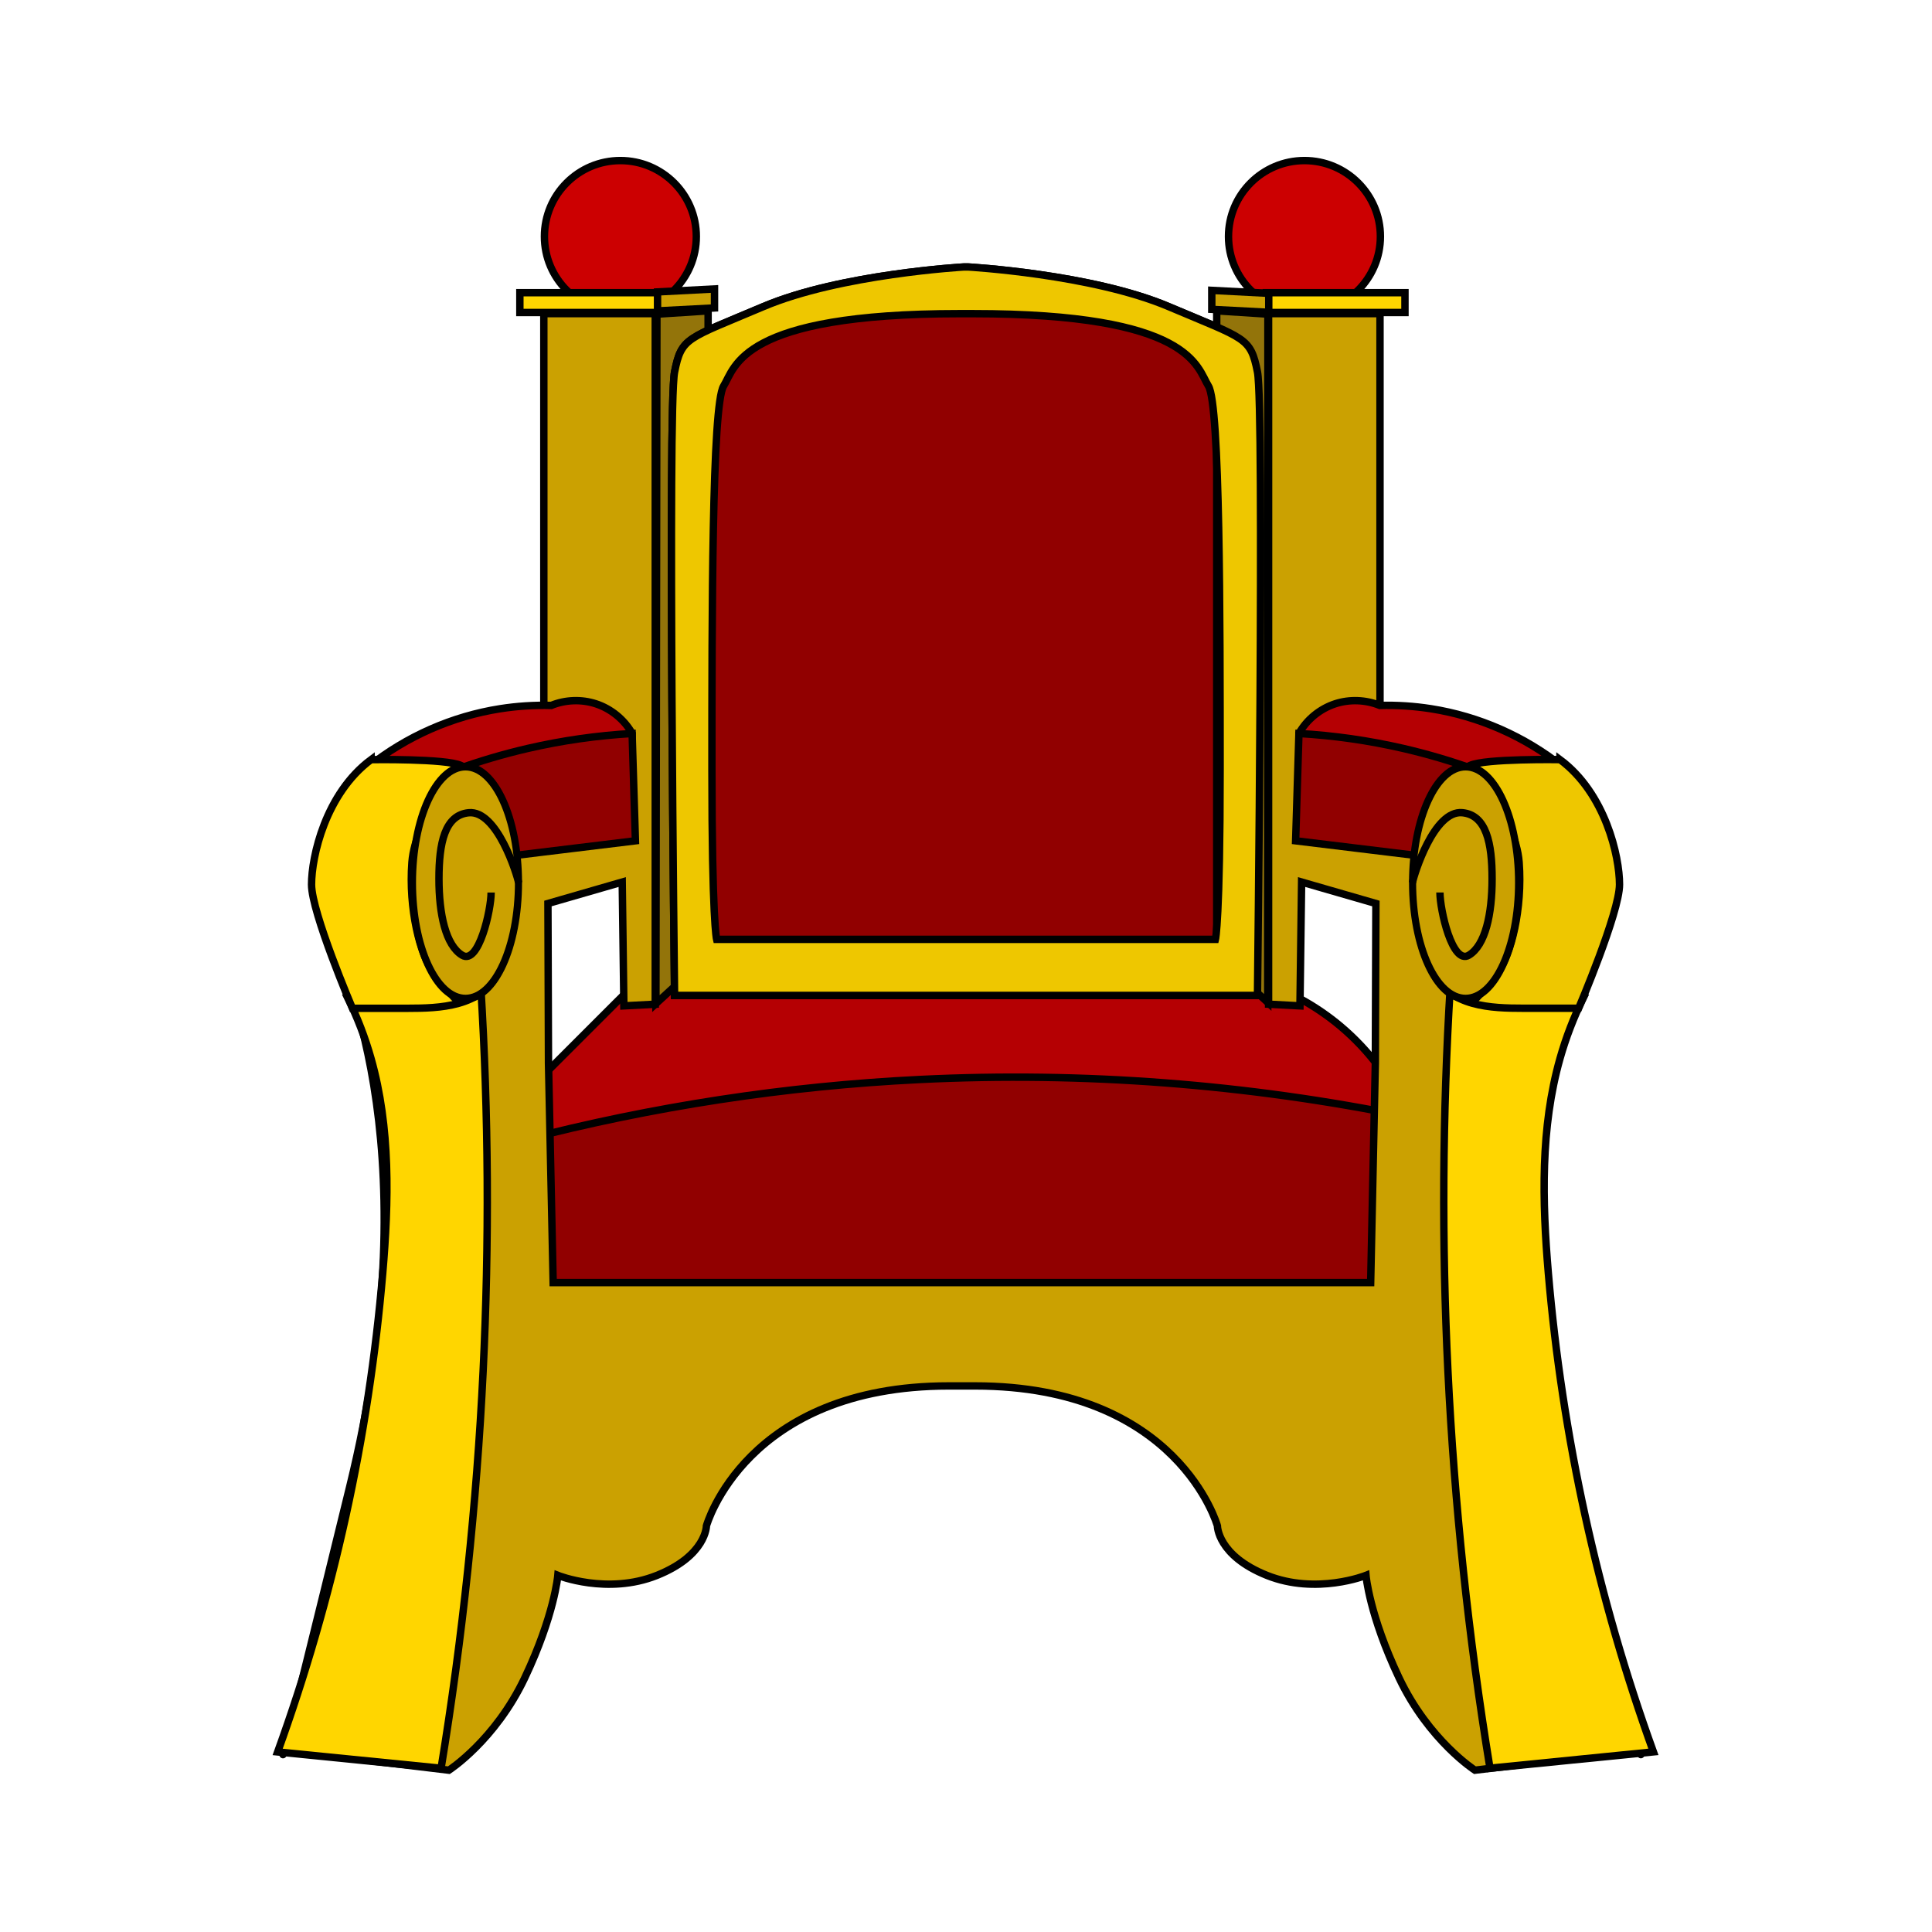 <svg:svg xmlns:dc="http://purl.org/dc/elements/1.1/" xmlns:ns1="http://sodipodi.sourceforge.net/DTD/sodipodi-0.dtd" xmlns:ns2="http://www.inkscape.org/namespaces/inkscape" xmlns:ns4="http://creativecommons.org/ns#" xmlns:rdf="http://www.w3.org/1999/02/22-rdf-syntax-ns#" xmlns:svg="http://www.w3.org/2000/svg" height="362.501" id="svg92841" version="1.1" viewBox="-51.459 -29.508 362.501 362.501" width="362.501" ns1:docname="New document 38" ns2:version="0.48.4 r9939">
  <ns1:namedview bordercolor="#666666" borderopacity="1.0" fit-margin-bottom="0" fit-margin-left="0" fit-margin-right="0" fit-margin-top="0" id="base" pagecolor="#ffffff" showgrid="false" ns2:current-layer="layer1" ns2:cx="176.21629" ns2:cy="187.35617" ns2:document-units="px" ns2:pageopacity="0.0" ns2:pageshadow="2" ns2:window-height="415" ns2:window-maximized="0" ns2:window-width="472" ns2:window-x="0" ns2:window-y="24" ns2:zoom="0.35" />
  <svg:g id="layer1" transform="translate(-198.78 -416.23)" ns2:groupmode="layer" ns2:label="Layer 1">
    <svg:g id="g5036" style="stroke:#000000;stroke-width:1.403" transform="matrix(.991 0 0 .991 -69.294 43.792)">
      <svg:path d="m203.34 143.81 2.21 35.806 159.58-3.536c4.101-5.756 6.848-12.47 7.957-19.45 0.884-5.563 0.733-11.289-0.442-16.798l-97.693-12.377-71.612 16.356" id="path4987" style="stroke:#000000;stroke-width:1.403;fill:#910000" transform="translate(112.9 416.34)" ns1:nodetypes="cccsccc" ns2:connector-curvature="0" ns2:original-d="m 203.34284,143.81373 2.21025,35.80603 159.57993,-3.5364 c 0,0 7.0728,-14.58764 7.95689,-19.45019 0.8841,-4.86254 -0.44204,-16.79788 -0.44204,-16.79788 L 274.95489,127.4579 z" ns2:path-effect="#path-effect4989" />
      <svg:path d="m222.79 119.06l-22.102 22.102 3.978 4.42c24.567-6.392 49.793-10.25 75.148-11.493 30.93-1.516 62.049 0.866 92.388 7.073-2.839-6.647-7.271-12.607-12.819-17.24-2.199-1.836-4.571-3.467-7.073-4.863l-11.051-3.094-112.72-2.652-5.747 5.747" id="path4983" style="stroke:#000000;stroke-width:1.403;fill:#b50003" transform="translate(112.9 416.34)" ns2:connector-curvature="0" ns2:original-d="m 222.79303,119.05895 -22.10248,22.10249 3.97844,4.42049 c 0,0 38.90037,-11.93534 75.14845,-11.49329 36.24807,0.44205 92.38838,7.0728 92.38838,7.0728 0,0 -6.1887,-12.81944 -12.81944,-17.23994 -6.63075,-4.4205 -7.0728,-4.86255 -7.0728,-4.86255 l -11.05124,-3.09435 -112.72266,-2.65229 z" ns2:path-effect="#path-effect4985" />
      <svg:path d="m395.81 588.88h-72.496l-0.884-41.553-0.105-30.219 14.066-4.064 0.313 23.443 5.939-0.313v-130.75h-21.096v75.59s-22.772 6.35-29.845 12.096c-7.073 5.747-16.57 18.847-11.708 28.13 4.863 9.283 19.826 44.936 4.822 106.2-15.004 61.265-12.503 50.012-12.503 50.012l31.258 3.751s8.752-5.626 14.379-17.504c5.626-11.878 6.252-19.38 6.252-19.38s9.377 3.751 18.755 0c9.377-3.751 9.377-9.377 9.377-9.377s7.378-26.493 45.887-26.493h4.969c38.509 0 45.887 26.493 45.887 26.493s0 5.626 9.377 9.377 18.755 0 18.755 0 0.625 7.502 6.252 19.38 14.379 17.504 14.379 17.504l31.258-3.751s2.501 11.253-12.503-50.012-0.04-96.918 4.822-106.2c4.862-9.283-4.635-22.384-11.708-28.13-7.073-5.747-29.845-12.096-29.845-12.096v-75.59h-21.096v130.75l5.939 0.313 0.313-23.443 14.066 4.064-0.105 30.219-0.884 41.553h-72.496z" id="path4991" style="stroke:#000000;stroke-width:1.403;fill:#cba101" ns1:nodetypes="ccccccccccsssccscsccccscsccsssccccccccccc" ns2:connector-curvature="0" />
      <svg:path d="m238.18-20.817c0 7.941-6.438 14.379-14.379 14.379-7.941 0-14.379-6.438-14.379-14.379 0-7.941 6.438-14.379 14.379-14.379 7.941 0 14.379 6.438 14.379 14.379z" id="path4157" style="color:#000000;stroke:#000000;stroke-width:1.403;fill:#cc0001" transform="translate(112.24 411.64)" ns1:cx="223.80464" ns1:cy="-20.816851" ns1:rx="14.37851" ns1:ry="14.37851" ns1:type="arc" />
      <svg:rect height="3.751" id="rect4159" rx="0" ry="0" style="color:#000000;stroke:#000000;stroke-width:1.403;fill:#ffd600" width="26.256" x="317.01" y="401.46" />
      <svg:g id="g4975" style="stroke:#000000;stroke-width:1.403">
        <svg:path d="m175.45 74.854c7.173-5.721 15.85-9.539 24.915-10.962 3.202-0.503 6.45-0.713 9.69-0.625 2.659-1.089 5.707-1.202 8.44-0.313 2.882 0.938 5.386 2.987 6.877 5.626l-0.313 20.317-21.568 2.188-10.628-16.254-17.413 0.022" id="path4967" style="stroke:#000000;stroke-width:1.403;fill:#b50003" transform="translate(112.9 416.34)" ns1:nodetypes="cscsccccc" ns2:connector-curvature="0" ns2:original-d="m 175.44687,74.853715 c 0,0 21.16363,-10.337232 24.91455,-10.962385 3.75091,-0.625152 9.68986,-0.625152 9.68986,-0.625152 0,0 2.81319,-1.875458 8.43956,-0.312577 5.62638,1.562882 6.87668,5.626374 6.87668,5.626374 l -0.31257,20.31746 -21.56777,2.188034 -10.62759,-16.253968 z" ns2:path-effect="#path-effect4969" />
        <svg:path d="m191.92 75.457c4.496-1.632 9.092-2.99 13.753-4.064 6.469-1.49 13.065-2.432 19.692-2.813l0.625 20.317-23.131 2.813-10.94-16.254" id="path4971" style="stroke:#000000;stroke-width:1.403;fill:#910000" transform="translate(112.9 416.34)" ns2:connector-curvature="0" ns2:original-d="m 191.92186,75.456654 c 0,0 7.50183,-2.188034 13.75335,-4.063492 6.25153,-1.875458 19.69231,-2.813187 19.69231,-2.813187 l 0.62515,20.31746 -23.13064,2.813187 z" ns2:path-effect="#path-effect4973" />
      </svg:g>
      <svg:path d="m230.06-10.814 9.69-0.625v122.1l-9.88 9.062z" id="path4165" style="stroke:#000000;stroke-width:1.403;fill:#93740a" transform="translate(112.9 416.34)" ns1:nodetypes="ccccc" ns2:connector-curvature="0" />
      <svg:path d="m405.83 534.51h50.836s1.326-111.4 0-118.03c-1.326-6.631-2.21-6.189-16.798-12.377-14.588-6.189-38.016-7.515-38.016-7.515h-0.737s-23.429 1.326-38.016 7.515c-14.588 6.189-15.472 5.747-16.798 12.377-1.326 6.631 0 118.03 0 118.03h50.836z" id="path4981" style="stroke:#000000;stroke-width:1.403;fill:#910000" ns1:nodetypes="ccssccssccc" ns2:connector-curvature="0" />
      <svg:g id="g5002" style="stroke:#000000;stroke-width:1.403">
        <svg:path d="m238.18-20.817c0 7.941-6.438 14.379-14.379 14.379-7.941 0-14.379-6.438-14.379-14.379 0-7.941 6.438-14.379 14.379-14.379 7.941 0 14.379 6.438 14.379 14.379z" id="path4994" style="color:#000000;stroke:#000000;stroke-width:1.403;fill:#cc0001" transform="matrix(-1 0 0 1 689.36 411.64)" ns1:cx="223.80464" ns1:cy="-20.816851" ns1:rx="14.37851" ns1:ry="14.37851" ns1:type="arc" />
        <svg:rect height="3.751" id="rect4996" rx="0" ry="0" style="color:#000000;stroke:#000000;stroke-width:1.403;fill:#ffd600" transform="scale(-1,1)" width="26.256" x="-484.59" y="401.46" />
        <svg:path d="m458.64 405.52-9.69-0.625v122.1l9.659 8.841z" id="path4998" style="stroke:#000000;stroke-width:1.403;fill:#93740a" ns1:nodetypes="ccccc" ns2:connector-curvature="0" />
        <svg:rect height="3.595" id="rect5000" rx="0" ry="0" style="color:#000000;stroke:#000000;stroke-width:1.404;fill:#cba101" transform="matrix(-.999 -.052 0 1 0 0)" width="10.798" x="-459.26" y="377.7" ns2:transform-center-x="6.0419367" ns2:transform-center-y="-0.31258765" />
      </svg:g>
      <svg:path d="m405.83 534.51h50.836s1.326-111.4 0-118.03c-1.326-6.631-2.21-6.189-16.798-12.377-14.588-6.189-38.016-7.515-38.016-7.515h-0.737s-23.429 1.326-38.016 7.515c-14.588 6.189-15.472 5.747-16.798 12.377-1.326 6.631 0 118.03 0 118.03h50.836zm-10.02-10.609h-41.553s-0.884-3.536-0.884-32.27c0-28.733 0-68.96 2.21-72.496 2.21-3.536 3.094-13.704 44.647-13.704h2.505c41.553 0 42.437 10.167 44.647 13.704 2.21 3.536 2.21 43.763 2.21 72.496s-0.884 32.27-0.884 32.27h-41.553z" id="path4173" style="stroke:#000000;stroke-width:1.403;fill:#eec700" ns2:connector-curvature="0" />
      <svg:path d="m196.71 116.41c1.479 24.28 1.627 48.642 0.442 72.938-1.228 25.173-3.886 50.276-7.957 75.148l-30.943-3.094c10.548-29.166 17.254-59.718 19.892-90.62 1.161-13.603 1.508-27.532-2.21-40.669-1.119-3.955-2.601-7.807-4.42-11.493l25.197-2.21" id="path4963" style="stroke:#000000;stroke-width:1.403;fill:#ffd600" transform="translate(112.9 416.34)" ns2:connector-curvature="0" ns2:original-d="m 196.7121,116.40665 c 0,0 1.7682,60.56081 0.44205,72.9382 -1.32615,12.37739 -7.95689,75.14844 -7.95689,75.14844 l -30.94348,-3.09435 c 0,0 20.33428,-73.82229 19.89223,-90.62018 -0.44205,-16.79788 -2.21024,-34.47987 -2.21024,-40.66857 0,-6.18869 -4.4205,-11.49329 -4.4205,-11.49329 z" ns2:path-effect="#path-effect4965" />
      <svg:path d="m175.94 73.528s14.146-0.221 17.019 1.105c2.873 1.326 7.736 4.199 9.062 11.051 1.326 6.852 1.105 21.439-1.989 28.07-3.094 6.631-11.272 6.852-17.019 6.852h-10.609s-7.736-18.124-7.736-23.429c0-5.305 2.652-17.24 11.272-23.65z" id="path4181" style="stroke:#000000;stroke-width:1.403;fill:#ffd600" transform="translate(112.9 416.34)" ns2:connector-curvature="0" />
      <svg:path d="m193.4 74.412s-9.062 9.725-9.725 18.566c-0.663 8.841 1.547 17.461 3.978 20.776 2.431 3.315 5.084 5.968 5.084 5.968" id="path4183" style="stroke:#000000;stroke-width:1.403;fill:none" transform="translate(112.9 416.34)" ns2:connector-curvature="0" />
      <svg:path d="m209.75 95.63c0 11.23-4.503 20.334-10.057 20.334-5.554 0-10.057-9.104-10.057-20.334s4.503-20.334 10.057-20.334c5.554 0 10.057 9.104 10.057 20.334z" id="path4187" style="color:#000000;stroke:#000000;stroke-width:1.351;fill:#cba101" transform="matrix(.998 0 0 1.08 107.42 409.87)" ns1:cx="199.69594" ns1:cy="95.630318" ns1:rx="10.05663" ns1:ry="20.334284" ns1:type="arc" />
      <svg:path d="m203.88 96.848c-0.305-1.548-4.056-13.798-9.461-13.264-4.548 0.449-5.626 5.783-5.626 12.503 0 6.72 1.28 12.606 4.406 14.481 3.126 1.875 5.47-8.596 5.47-11.878" id="path4957" style="stroke:#000000;stroke-width:1.403;fill:none" transform="translate(112.9 416.34)" ns1:nodetypes="cassc" ns2:connector-curvature="0" />
      <svg:rect height="3.595" id="rect4979" rx="0" ry="0" style="color:#000000;stroke:#000000;stroke-width:1.404;fill:#cba101" transform="matrix(.999 -.052 0 1 0 0)" width="10.798" x="343.42" y="419.17" ns2:transform-center-x="-6.0419411" ns2:transform-center-y="-0.31259167" />
      <svg:g id="g5026" style="stroke:#000000;stroke-width:1.403">
        <svg:g id="g5008" style="stroke:#000000;stroke-width:1.403" transform="matrix(-1 0 0 1 802.78 0)">
          <svg:path d="m175.45 74.854c7.173-5.721 15.85-9.539 24.915-10.962 3.202-0.503 6.45-0.713 9.69-0.625 2.659-1.089 5.707-1.202 8.44-0.313 2.882 0.938 5.386 2.987 6.877 5.626l-0.313 20.317-21.568 2.188-10.628-16.254-17.413 0.022" id="path5010" style="stroke:#000000;stroke-width:1.403;fill:#b50003" transform="translate(112.9 416.34)" ns1:nodetypes="cscsccccc" ns2:connector-curvature="0" ns2:original-d="m 175.44687,74.853715 c 0,0 21.16363,-10.337232 24.91455,-10.962385 3.75091,-0.625152 9.68986,-0.625152 9.68986,-0.625152 0,0 2.81319,-1.875458 8.43956,-0.312577 5.62638,1.562882 6.87668,5.626374 6.87668,5.626374 l -0.31257,20.31746 -21.56777,2.188034 -10.62759,-16.253968 z" ns2:path-effect="#path-effect4969" />
          <svg:path d="m191.92 75.457c4.496-1.632 9.092-2.99 13.753-4.064 6.469-1.49 13.065-2.432 19.692-2.813l0.625 20.317-23.131 2.813-10.94-16.254" id="path5012" style="stroke:#000000;stroke-width:1.403;fill:#910000" transform="translate(112.9 416.34)" ns2:connector-curvature="0" ns2:original-d="m 191.92186,75.456654 c 0,0 7.50183,-2.188034 13.75335,-4.063492 6.25153,-1.875458 19.69231,-2.813187 19.69231,-2.813187 l 0.62515,20.31746 -23.13064,2.813187 z" ns2:path-effect="#path-effect4973" />
        </svg:g>
        <svg:path d="m493.17 532.74c-1.479 24.28-1.627 48.642-0.442 72.938 1.228 25.173 3.886 50.276 7.957 75.148l30.943-3.094c-10.548-29.166-17.254-59.718-19.892-90.62-1.161-13.603-1.508-27.532 2.21-40.669 1.119-3.955 2.601-7.807 4.42-11.493l-25.197-2.21" id="path5014" style="stroke:#000000;stroke-width:1.403;fill:#ffd600" ns2:connector-curvature="0" ns2:original-d="m 493.16834,532.74255 c 0,0 -1.7682,60.56081 -0.44205,72.9382 1.32615,12.37739 7.95689,75.14844 7.95689,75.14844 l 30.94348,-3.09435 c 0,0 -20.33428,-73.82229 -19.89223,-90.62018 0.44205,-16.79788 2.21024,-34.47987 2.21024,-40.66857 0,-6.18869 4.4205,-11.49329 4.4205,-11.49329 z" ns2:path-effect="#path-effect5024" />
        <svg:path d="m513.94 489.86s-14.146-0.221-17.019 1.105c-2.873 1.326-7.736 4.199-9.062 11.051-1.326 6.852-1.105 21.439 1.989 28.07 3.094 6.631 11.272 6.852 17.019 6.852h10.609s7.736-18.124 7.736-23.429c0-5.305-2.652-17.24-11.272-23.65z" id="path5016" style="stroke:#000000;stroke-width:1.403;fill:#eec700" ns2:connector-curvature="0" />
        <svg:path d="m496.48 490.75s9.062 9.725 9.725 18.566c0.663 8.841-1.547 17.461-3.978 20.776-2.431 3.315-5.084 5.968-5.084 5.968" id="path5018" style="stroke:#000000;stroke-width:1.403;fill:none" ns2:connector-curvature="0" />
        <svg:path d="m209.75 95.63c0 11.23-4.503 20.334-10.057 20.334-5.554 0-10.057-9.104-10.057-20.334s4.503-20.334 10.057-20.334c5.554 0 10.057 9.104 10.057 20.334z" id="path5020" style="color:#000000;stroke:#000000;stroke-width:1.351;fill:#cba101" transform="matrix(-.998 0 0 1.08 695.36 409.87)" ns1:cx="199.69594" ns1:cy="95.630318" ns1:rx="10.05663" ns1:ry="20.334284" ns1:type="arc" />
        <svg:path d="m486 513.18c0.305-1.548 4.056-13.798 9.461-13.264 4.548 0.449 5.626 5.783 5.626 12.503 0 6.72-1.28 12.606-4.406 14.481-3.126 1.875-5.47-8.596-5.47-11.878" id="path5022" style="stroke:#000000;stroke-width:1.403;fill:none" ns1:nodetypes="cassc" ns2:connector-curvature="0" />
      </svg:g>
    </svg:g>
  </svg:g>
</svg:svg>